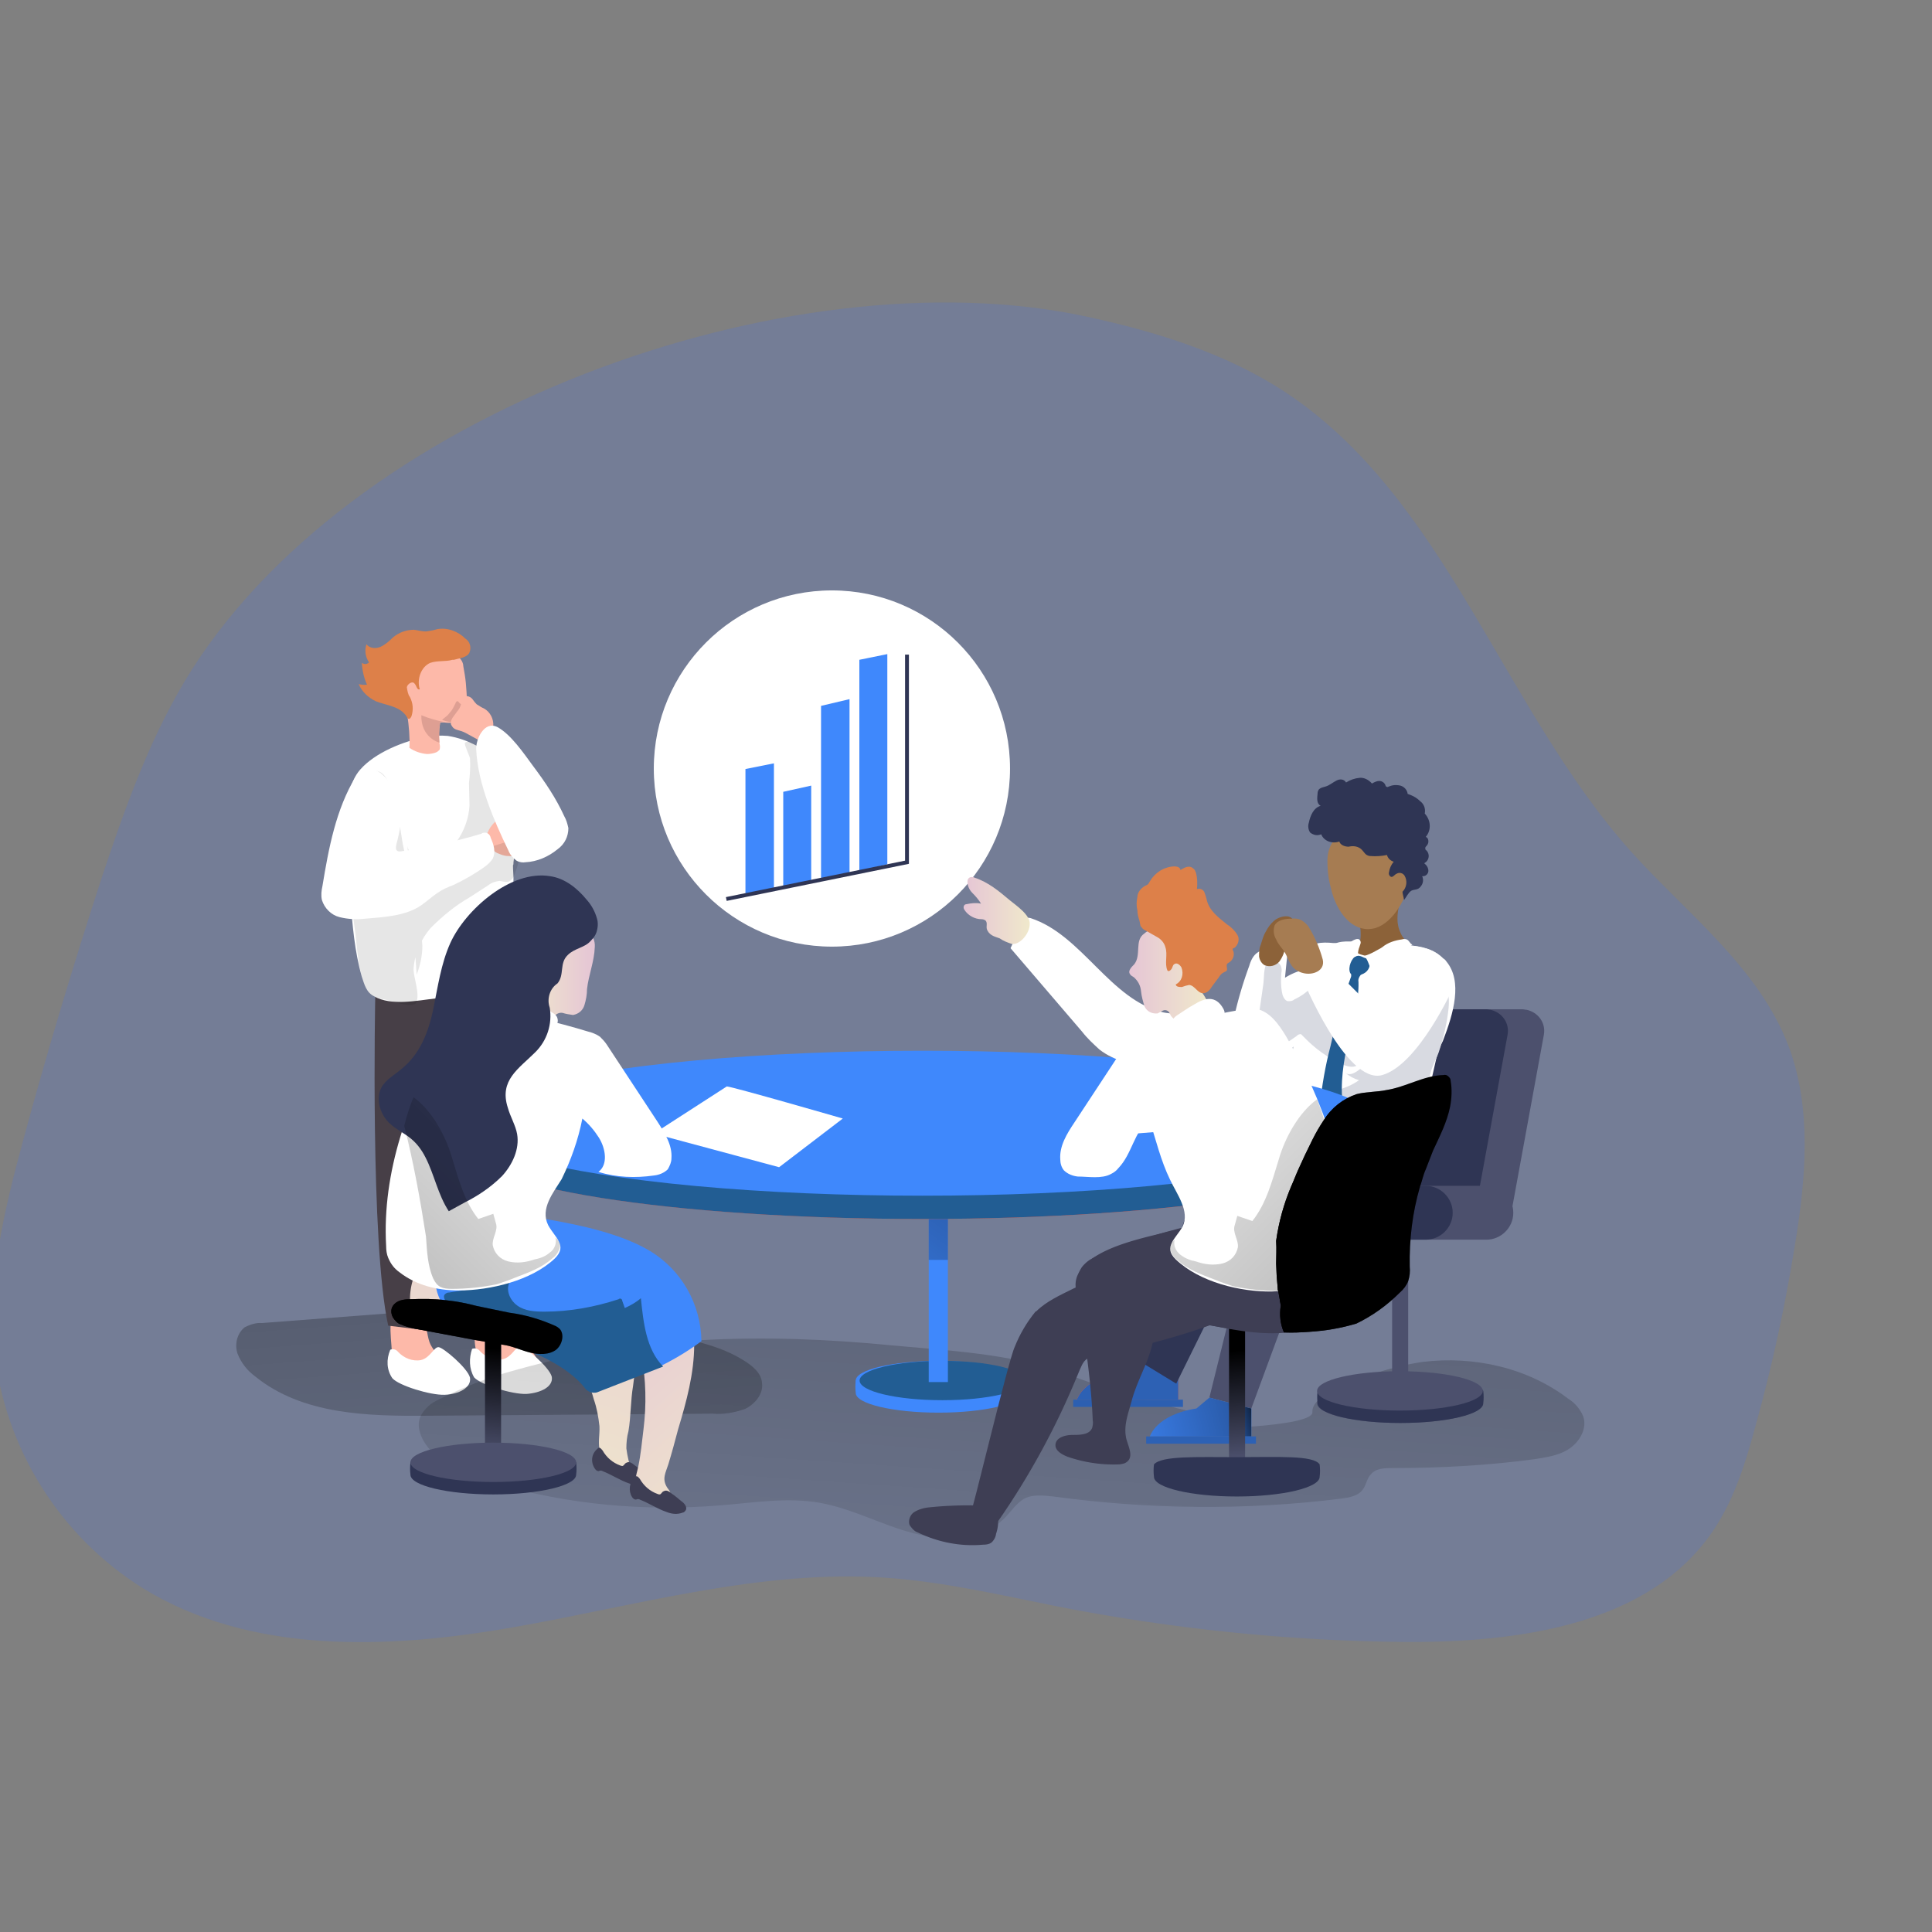 <?xml version="1.0" encoding="utf-8"?>
<svg viewBox="0 0 500 500" xmlns="http://www.w3.org/2000/svg">
  <rect x="0" y="0" width="500" height="500" fill="#808080" stroke="none"/>
  <defs>
    <path id="X" d="M211.3 231.9c.5 2.2.8 4.3 1.1 6.4.7 5 1.3 10 1.5 15.1.1.5 0 1-.1 1.4-.5 1.4-2.4 1.4-3.8 1.4s-3.3.5-3.3 2c0 1.1 1.3 1.8 2.3 2.2a27.16 27.16 0 009.8 1.5c.4 0 .8-.1 1.2-.2 2.3-1 .5-3.6.3-5.2-.4-2.3.5-4.6 1.1-6.8 1.3-5 4.6-9.4 4.4-14.7-.1-.6 0-1.4.4-1.9.6-.8 3.3.5 4.1.6 1.3.3 2.5.5 3.8.8 6.9 1.4 13.2 2.9 20.3 1.5.5-.1.8-.2 1.2-.4.5-.4.7-.9.8-1.4 1-3.1.7-6.4-.7-9.3-1.7-3.4-4.4-4.7-7.6-6.3-3.7-1.9-6.8-3.3-11-3.2-.4 0-.6 0-1 .1-2.1.2-4.2.5-6.2 1.1-5.2 1.4-17.1 3.3-19.1 9.2-.6 1.9.2 3.4.5 5.2-.2.3-.1.5 0 .9z"/>
    <path id="Y" d="M248 223.1l.1 2.4.2 2.4c0 .2 0 .4.1.5l.3 1.7v.1l.2 1c-.3 1.8-.1 3.6.6 5.2 1.6.1 3.3 0 4.8-.1 3.2-.2 6.2-.7 9.2-1.6 3.1-1.5 5.9-3.5 8.4-6 .7-.6 1.3-1.4 1.6-2.2a6.72 6.72 0 00.3-2.8c-.1-5.2.5-10.4 2-15.5.4-1.1.6-2.2 1.1-3.3l1.4-3.6c1.3-2.8 2.7-5.5 3.3-8.5.3-1.6.4-3.3.1-5 0-.3-.1-.5-.4-.8s-.6-.4-1-.3c-3.8.1-7.2 2.3-11 2.9-1.9.4-3.9.3-5.8.8-2.6.9-4.8 2.6-6.3 5-.8 1.2-1.5 2.4-2.2 3.8-1 2-1.9 3.9-2.7 5.7-.5 1.1-.9 2.2-1.4 3.3a41.93 41.93 0 00-2.9 10.5v.1c.1 1.5 0 3 0 4.3z"/>
    <path id="Z" d="M80.7 230c-1.2 0-2.6.2-3.3 1.3-.4.6-.4 1.4 0 2.2.4.6.9 1.2 1.6 1.4.9.4 1.8.6 2.7.8l11.7 2.2 5.9 1c1.5.3 3 1 4.6 1.4s3.7.5 5.1-.6c.8-.7 1.3-1.9 1.1-3-.1-.4-.2-.7-.5-1a3.04 3.04 0 00-.7-.5c-2.9-1.3-5.9-2.2-9-2.6l-6.3-1.3c-1.9-.5-3.9-.9-5.9-1.1-2.3-.3-4.6-.3-7-.2z"/>
    <path id="a" d="M89.3 222.7l-.1 2.4-.2 2.4c0 .2 0 .4-.1.5l-.3 1.7v.1l-.2 1c.3 1.8.1 3.6-.6 5.2-1.6.1-3.3 0-4.8-.1-3.2-.2-6.2-.7-9.2-1.6-3.1-1.5-5.9-3.6-8.4-6-.7-.6-1.3-1.4-1.6-2.2-.3-.9-.4-1.8-.3-2.8.1-5.2-.5-10.5-2-15.5-.3-1.1-.6-2.2-1.1-3.3-.5-1.2-.9-2.4-1.4-3.6-1.3-2.8-2.7-5.5-3.3-8.5-.4-1.6-.4-3.3-.1-5 0-.3.1-.5.3-.8.3-.3.6-.4 1-.3 3.8.1 7.2 2.3 11 2.9 1.9.4 3.9.3 5.8.8 2.6.9 4.9 2.6 6.3 5 .8 1.2 1.5 2.4 2.2 3.8 1 2 1.9 3.9 2.7 5.7.5 1.1.9 2.2 1.4 3.3a41.93 41.93 0 012.9 10.5v.1c0 1.5.1 2.9.1 4.3z"/>
  </defs>
  <path d="M 281.091 81.914 C 299.048 85.8 317.004 91.293 332.412 101.345 C 374.219 128.814 388.691 182.948 422.057 220.333 C 436.662 236.547 455.155 250.348 462.925 270.85 C 468.956 287.063 467.349 305.019 464.534 322.17 C 461.987 337.982 458.637 353.526 454.349 368.935 C 451.805 378.449 448.856 387.964 443.362 396.137 C 426.88 420.524 393.113 425.08 363.769 424.946 C 333.753 424.679 303.603 421.596 274.124 415.835 C 259.385 412.886 244.511 409.403 229.504 408.33 C 196.941 406.053 164.783 415.566 132.489 421.194 C 100.196 426.823 64.822 428.162 36.95 411.01 C 15.376 397.477 1.173 374.698 -1.508 349.372 C -3.25 331.015 1.173 312.924 5.996 295.103 C 12.161 272.324 18.994 249.678 26.365 227.033 C 32.126 209.748 38.291 192.328 47.67 176.517 C 89.476 106.436 204.446 65.432 281.091 81.914 Z" opacity=".18" class="l r" style="fill: rgb(63, 114, 252);"/>
  <linearGradient id="A" gradientUnits="userSpaceOnUse" x1="92.398" y1="168.337" x2="104.509" y2="331.763" gradientTransform="matrix(1.34, 0, 0, 1.34, -2.043, 28.047)">
    <stop offset="0.01"/>
    <stop offset="0.08" stop-opacity=".69"/>
    <stop offset="0.21" stop-opacity=".32"/>
    <stop offset="1" stop-opacity="0"/>
  </linearGradient>
  <path d="M 137.581 339.725 L 171.348 345.352 C 178.718 346.692 186.356 348.167 192.653 352.186 C 194.799 353.526 197.076 355.401 197.21 357.948 C 197.611 360.762 195.335 363.442 192.788 364.647 C 190.109 365.585 187.161 366.122 184.48 365.854 L 110.781 366.39 C 95.105 366.524 78.221 366.122 66.027 356.206 C 64.016 354.731 62.409 352.722 61.472 350.31 C 60.667 347.898 61.337 345.084 63.347 343.475 C 64.687 342.805 66.295 342.27 67.769 342.404 L 101.134 339.859" fill="url(#A)" style=""/>
  <path d="M 126.192 333.828 C 132.355 332.355 131.15 341.199 132.891 344.549 C 133.964 346.29 135.17 347.763 136.777 348.97 C 138.386 350.176 139.323 352.051 139.591 353.928 C 139.591 354.33 139.591 354.598 139.323 355 C 139.056 355.401 138.653 355.669 138.118 355.669 C 134.633 356.742 130.748 356.339 127.398 354.598 C 125.79 353.928 124.583 352.722 123.78 351.248 C 123.11 349.64 122.842 348.031 122.842 346.29 C 122.707 342.538 120.966 335.034 126.192 333.828 Z" class="q" style="fill: rgb(253, 185, 169);"/>
  <path d="M 122.707 356.464 C 124.315 358.339 132.489 360.886 136.241 360.752 C 139.994 360.484 143.209 358.875 142.808 356.33 C 142.27 353.918 135.839 348.424 134.633 348.424 C 133.427 348.424 132.489 351.238 130.078 351.774 C 127.933 352.176 125.656 351.238 124.182 349.63 C 123.645 348.96 122.842 348.826 122.172 349.093 C 121.368 351.507 121.368 354.186 122.707 356.464 Z" class="m" style="fill: rgb(255, 255, 255);"/>
  <path d="M 104.752 337.313 C 110.916 335.838 109.71 344.682 111.451 348.031 C 112.39 349.774 113.73 351.248 115.337 352.455 C 116.946 353.66 117.884 355.536 118.152 357.413 C 118.152 357.814 118.152 358.083 117.884 358.484 C 117.616 358.886 117.214 359.154 116.678 359.154 C 113.195 360.092 109.308 359.824 105.958 358.083 C 104.35 357.413 103.143 356.206 102.34 354.731 C 101.67 353.125 101.402 351.516 101.402 349.774 C 101.269 345.888 99.661 338.384 104.752 337.313 Z" class="q" style="fill: rgb(253, 185, 169);"/>
  <path d="M 101.536 356.68 C 103.143 358.556 111.318 361.102 115.069 360.968 C 118.822 360.834 122.038 359.092 121.636 356.546 C 121.1 354.134 114.668 348.64 113.462 348.64 C 112.257 348.64 111.318 351.455 108.907 351.99 C 106.762 352.392 104.484 351.455 103.01 349.846 C 102.474 349.176 101.67 349.042 101 349.31 C 99.929 351.857 100.062 354.536 101.536 356.68 Z" class="m" style="fill: rgb(255, 255, 255);"/>
  <g fill="#473f47" transform="matrix(1.34, 0, 0, 1.34, -2.043, 28.047)" style="">
    <path d="M91.7 171l-6.2 65.2-9-1.1c-3.5-16-2.5-63.6-2.5-63.6l17.7-.5z"/>
    <path d="M85.4 169.3l6.2 65.2 9-1.1c5.1-41.3.9-66.9.9-66.9l-16.1 2.8z"/>
  </g>
  <path d="M 132.891 223.147 C 133.025 221.538 133.561 219.932 133.561 218.324 C 133.964 215.107 133.964 211.624 133.293 208.407 C 132.623 204.923 131.685 201.44 130.078 198.357 C 128.738 195.543 126.192 194.472 123.377 192.998 C 121.1 191.792 118.554 190.854 115.874 190.452 C 113.998 190.317 112.122 190.317 110.246 190.719 C 104.484 191.792 97.114 194.74 93.228 199.161 C 90.279 202.512 90.012 207.336 90.012 211.624 C 89.881 217.745 90.014 223.871 90.415 229.981 C 90.415 230.784 90.549 231.858 90.683 232.661 C 91.218 239.36 91.755 246.195 93.631 252.76 C 94.3 254.771 94.837 256.914 96.846 257.852 C 101.269 260.398 107.969 258.924 112.792 258.389 C 119.089 257.584 125.656 256.512 131.283 253.431 C 132.489 252.895 133.293 251.956 133.964 250.884 C 134.5 249.545 133.83 247.936 133.427 246.596 C 131.551 240.432 132.891 233.732 132.891 227.435 C 132.891 226.362 132.758 225.156 132.758 223.951 C 132.891 223.817 132.891 223.415 132.891 223.147 Z" class="m" style="fill: rgb(255, 255, 255);"/>
  <path d="M 121.636 196.213 C 121.77 198.357 121.636 200.501 121.368 202.645 L 121.502 208.407 C 121.368 211.624 120.162 214.974 118.286 217.653 L 133.83 214.438 C 134.232 214.438 134.5 214.304 134.633 213.9 C 134.768 213.633 134.768 213.23 134.633 213.097 L 133.293 207.068 C 132.758 203.985 131.685 201.172 130.078 198.492 C 128.335 196.213 126.057 194.337 123.512 192.998 C 122.842 192.729 120.966 191.255 120.295 192.328 C 120.162 192.729 121.502 195.677 121.636 196.213 Z" opacity=".1" fill="#020202" class="r" style=""/>
  <path d="M 129.542 211.624 C 131.128 210.691 133.057 210.543 134.768 211.221 C 136.509 212.025 137.447 213.768 137.581 215.644 C 137.444 216.881 137.033 218.07 136.376 219.127 C 135.973 219.797 135.571 220.333 134.768 220.868 C 133.83 221.538 132.623 221.673 131.551 221.538 C 130.48 221.538 129.542 221.137 128.603 220.735 C 127.263 220.065 125.388 217.787 125.924 216.179 C 126.594 214.169 127.8 212.695 129.542 211.624 Z" class="q" style="fill: rgb(253, 185, 169);"/>
  <path d="M 107.834 252.224 C 108.772 249.813 109.308 247.266 109.308 244.72 C 109.175 242.308 108.772 239.897 108.237 237.619 L 104.217 218.324 C 103.547 214.839 101.938 197.687 96.444 199.698 C 93.362 201.038 91.085 203.583 90.146 206.666 C 89.208 209.748 88.806 213.097 89.074 216.313 C 89.208 224.755 90.95 233.599 92.023 241.907 C 92.424 245.123 92.961 256.914 97.114 257.986 C 97.919 258.254 98.722 258.656 99.526 258.656 C 101 258.924 105.288 260.532 107.03 259.996 C 107.431 259.862 107.7 259.728 107.7 259.46 C 108.772 257.315 107.03 253.163 107.03 250.751 C 107.298 246.864 108.907 243.113 111.451 240.165 C 114.534 237.082 117.75 234.402 121.502 232.259 L 126.46 229.043 C 127.263 228.373 128.335 228.105 129.274 227.971 C 129.944 228.105 130.613 228.239 131.283 228.239 C 132.355 228.105 133.025 226.9 133.293 225.961 C 134.232 223.55 134.768 220.868 134.633 218.188 C 134.633 217.787 134.5 217.518 134.232 217.251 C 133.83 216.983 133.561 216.983 133.159 217.251 L 117.482 222.075 C 115.204 223.013 112.658 223.415 110.246 223.147 C 107.834 222.745 105.422 220.868 105.422 218.457" opacity=".1" fill="#020202" class="r" style=""/>
  <path d="M 92.023 201.038 C 86.93 209.48 85.055 219.529 83.447 229.311 C 83.179 230.517 83.045 231.723 83.312 232.929 C 83.982 235.072 85.724 236.815 87.868 237.351 C 90.012 237.887 92.291 238.02 94.567 237.752 C 99.259 237.351 105.02 237.082 109.04 234.269 C 110.38 233.331 111.719 232.125 113.06 231.188 C 114.4 230.249 115.874 229.579 117.348 229.043 C 120.162 227.703 122.975 226.094 125.388 224.353 C 126.23 223.778 126.957 223.052 127.532 222.208 C 128.335 220.467 127.8 218.592 126.995 216.849 C 126.862 216.045 126.192 215.375 125.254 215.509 C 124.986 215.509 124.717 215.644 124.583 215.777 C 117.75 217.787 110.781 219.395 103.681 220.333 C 101.804 220.601 102.608 218.457 102.875 217.385 C 103.279 215.777 103.547 214.169 103.814 212.695 C 104.316 208.084 102.512 203.521 98.991 200.501 C 98.186 199.698 96.981 199.161 95.774 198.893 C 94.567 199.028 93.094 199.831 92.023 201.038 Z" class="m" style="fill: rgb(255, 255, 255);"/>
  <path d="M 120.833 181.741 C 120.833 180 120.698 178.391 120.563 176.784 C 120.429 175.311 120.162 173.835 119.894 172.362 C 119.894 171.559 119.357 170.621 118.822 170.218 C 116.678 168.879 113.998 168.208 111.318 168.208 C 108.102 167.673 105.02 170.084 104.484 173.166 C 104.484 173.568 104.35 173.835 104.35 174.103 C 103.949 177.722 105.02 181.34 105.422 185.091 C 105.824 187.906 106.092 190.854 105.958 193.534 C 107.298 194.472 108.907 195.007 110.514 195.142 C 111.184 195.142 112.122 195.007 112.792 194.74 C 113.195 194.605 113.462 194.337 113.73 194.07 C 113.864 193.802 113.864 193.4 113.864 193.132 C 113.864 192.864 113.73 192.462 113.73 192.328 C 113.596 190.586 113.596 188.978 113.864 187.369 C 113.864 187.236 113.864 187.102 113.998 186.967 L 114.936 186.967 C 115.739 187.102 116.678 187.102 117.482 186.967 C 118.419 186.834 119.357 186.298 120.162 185.628 C 120.698 184.422 120.966 183.081 120.833 181.741 Z" class="q" style="fill: rgb(253, 185, 169);"/>
  <path d="M 118.956 182.01 C 118.822 181.741 118.419 181.34 118.286 181.474 C 118.018 181.608 117.884 181.876 117.884 182.01 C 117.482 182.814 117.08 183.752 116.41 184.422 C 116.007 184.958 115.739 185.226 115.204 185.628 L 114.4 186.298 C 115.069 186.566 116.007 186.834 116.678 186.834 C 117.482 186.967 118.286 186.566 118.822 186.164 C 119.224 185.761 119.492 185.494 119.492 184.958 C 119.759 184.556 119.894 184.155 120.027 183.618 C 120.027 183.081 119.894 182.814 119.625 182.411" fill="#de9f93" style=""/>
  <path d="M 117.482 170.754 C 118.822 170.352 120.833 170.218 121.502 168.879 C 122.038 167.538 121.636 166.064 120.429 165.26 C 118.554 163.385 115.739 162.313 113.06 162.848 C 112.257 163.116 111.318 163.251 110.514 163.385 C 109.442 163.518 108.237 163.116 107.163 162.983 C 105.152 162.974 103.203 163.688 101.67 164.992 C 100.732 165.93 99.661 166.868 98.454 167.404 C 97.249 167.941 95.641 167.806 94.837 166.735 C 94.307 168.316 94.555 170.055 95.506 171.424 C 94.971 171.96 94.3 171.96 93.631 171.559 C 93.764 173.434 94.166 175.444 94.971 177.186 C 94.3 177.32 93.496 177.186 92.826 177.052 C 93.631 178.928 95.238 180.536 97.249 181.474 C 99.929 182.546 103.01 182.679 104.887 184.958 C 105.154 185.226 105.422 185.896 105.69 186.029 C 106.092 186.164 106.36 185.628 106.493 185.36 C 107.03 183.618 106.896 182.01 106.092 180.402 C 105.557 179.732 105.422 178.66 105.288 177.856 C 105.422 177.052 106.628 176.248 107.163 176.784 C 107.834 177.32 107.834 178.66 108.638 178.391 C 107.834 175.847 108.907 172.63 111.318 171.559 C 113.195 170.889 115.337 171.291 117.08 170.754 L 117.482 170.754 Z" fill="#dd8049" style=""/>
  <path d="M 114.801 186.834 C 112.926 186.431 110.916 185.896 109.04 185.091 C 108.907 190.987 113.73 192.194 113.73 192.194 C 113.596 190.452 113.596 188.844 113.864 187.236 C 113.864 187.102 113.864 186.967 113.998 186.834 L 114.801 186.834 Z" fill="#de9f93" style=""/>
  <circle cx="215.299" cy="198.893" r="46.095" class="m" style="fill: rgb(255, 255, 255);"/>
  <linearGradient id="B" gradientUnits="userSpaceOnUse" x1="203.785" y1="128" x2="190.217" y2="325.258" gradientTransform="matrix(1.34, 0, 0, 1.34, -2.043, 26.047)">
    <stop offset="0.01"/>
    <stop offset="0.08" stop-opacity=".69"/>
    <stop offset="0.21" stop-opacity=".32"/>
    <stop offset="1" stop-opacity="0"/>
  </linearGradient>
  <path d="M 353.719 356.083 C 346.483 358.494 339.38 361.844 339.649 365.462 C 339.917 369.348 310.035 370.018 307.088 369.615 C 307.758 368.41 307.222 366.4 307.758 365.194 C 296.903 362.647 286.05 359.433 275.598 355.413 C 261.796 350.319 245.314 349.516 230.709 348.176 C 198.148 344.96 164.917 345.63 133.293 354.607 C 126.326 356.484 119.759 359.029 113.462 362.245 C 111.586 363.05 110.112 364.39 109.04 366.132 C 107.163 369.482 109.576 373.77 112.39 376.315 C 116.813 380.335 122.707 382.346 128.335 383.953 C 147.229 389.446 166.927 391.19 186.491 389.582 C 194.932 388.911 203.643 387.437 212.084 388.911 C 220.526 390.385 228.163 394.673 236.471 396.816 C 244.779 398.961 254.695 398.693 260.457 392.395 C 261.931 390.787 263.136 389.045 264.878 387.973 C 267.156 386.634 270.104 387.035 272.651 387.303 C 297.44 390.653 322.363 390.922 347.153 387.839 C 349.162 387.572 351.441 387.169 352.646 385.562 C 353.584 384.355 353.719 382.614 354.791 381.541 C 356.131 379.934 358.408 379.934 360.552 379.934 C 372.746 379.934 384.939 379.264 396.999 377.656 C 400.215 377.12 403.565 376.718 406.245 374.841 C 408.925 372.966 410.801 369.615 409.729 366.533 C 408.925 364.657 407.585 363.05 405.843 361.977 C 395.258 353.938 381.456 350.857 368.19 352.464 C 363.501 353.134 358.542 354.474 353.719 356.083 Z" fill="url(#B)" style=""/>
  <g class="l" transform="matrix(1.34, 0, 0, 1.34, -2.043, 28.047)" style="fill: rgb(252, 91, 63);">
    <path d="M166.8 248.1c0 2.1 7.2 3.8 16 3.8s16-1.7 16-3.8c.1-.8.1-1.5 0-2.4-1.2-1.8-8-1.4-16-1.4-7.8 0-14.5-.3-16 1.4-.1.8-.1 1.6 0 2.4z" style="fill: rgb(63, 136, 252);"/>
    <ellipse cx="182.8" cy="245.7" rx="16" ry="3.8" style="fill: rgb(63, 136, 252);"/>
  </g>
  <ellipse cx="243.903" cy="357.278" rx="21.44" ry="5.091" style="fill: rgb(34, 93, 147);"/>
  <ellipse cx="362.293" cy="363.174" rx="21.44" ry="5.091" class="n" style="fill: rgb(76, 80, 109);"/>
  <path d="M 240.356 309.442 L 245.314 309.442 L 245.314 357.68 L 240.356 357.68 Z" class="l" style="fill: rgb(63, 136, 252);"/>
  <linearGradient id="D" gradientUnits="userSpaceOnUse" x1="194.162" y1="200.699" x2="162.565" y2="243.764" gradientTransform="matrix(1.34, 0, 0, 1.34, -2.043, 28.047)">
    <stop offset="0.01"/>
    <stop offset="0.08" stop-opacity=".69"/>
    <stop offset="0.21" stop-opacity=".32"/>
    <stop offset="1" stop-opacity="0"/>
  </linearGradient>
  <path d="M 240.356 309.442 L 245.314 309.442 L 245.314 326.056 L 240.356 326.056 Z" fill="url(#D)" style=""/>
  <path d="M 304.943 354.866 L 304.943 362.236 L 278.68 362.236 C 278.68 362.236 280.288 356.607 290.74 354.866 L 294.091 352.051 L 304.943 354.866 Z" class="l" style="fill: rgb(252, 91, 63);"/>
  <path d="M 304.943 354.866 L 304.943 362.236 L 278.68 362.236 C 278.68 362.236 280.288 356.607 290.74 354.866 L 294.091 352.051 L 304.943 354.866 Z" style="fill: rgb(45, 97, 180);"/>
  <path d="M 277.742 362.236 L 306.149 362.236 L 306.149 364.112 L 277.742 364.112 Z" class="l" style="fill: rgb(44, 95, 177);"/>
  <path d="M 360.284 320.697 L 364.438 320.697 L 364.438 358.752 L 360.284 358.752 Z" class="n" style="fill: rgb(76, 80, 109);"/>
  <path d="M 340.988 363.174 C 340.988 365.988 350.637 368.265 362.428 368.265 C 374.354 368.265 383.868 365.988 383.868 363.174 C 384.001 362.102 384.001 361.163 383.868 359.957 C 382.26 357.546 373.148 358.083 362.428 358.083 C 352.111 358.083 342.999 357.68 340.988 359.957 C 340.855 361.029 340.855 362.102 340.988 363.174 Z" class="p" style="fill: rgb(47, 53, 84);"/>
  <g class="n" transform="matrix(1.34, 0, 0, 1.34, -2.043, 28.047)" style="fill: rgb(76, 80, 109);">
    <ellipse cx="271.9" cy="247.7" rx="16" ry="3.8"/>
    <path d="M267 213.3h26.4l6.3-34.4c.4-2.3-1.1-4.3-3.3-4.8-.3 0-.5-.1-.8-.1h-18.1c-2 0-3.7 1.4-4.1 3.3l-6.4 36z"/>
  </g>
  <path d="M 346.349 313.863 L 381.724 313.863 L 390.166 267.768 C 390.702 264.686 388.691 262.007 385.744 261.336 C 385.342 261.336 385.073 261.201 384.805 261.201 L 360.552 261.201 C 357.872 261.201 355.594 263.078 355.059 265.624 L 346.349 313.863 Z" class="p" style="fill: rgb(47, 53, 84);"/>
  <path d="M 359.079 306.895 L 384.671 306.895 C 388.558 306.895 391.639 310.112 391.639 313.863 C 391.639 317.75 388.423 320.83 384.671 320.83 L 359.079 320.83 C 355.193 320.83 352.111 317.614 352.111 313.863 C 351.976 309.977 355.193 306.895 359.079 306.895 Z" class="n" style="fill: rgb(76, 80, 109);"/>
  <path d="M 343.4 306.895 L 368.995 306.895 C 372.88 306.895 375.962 310.112 375.962 313.863 C 375.962 317.75 372.746 320.83 368.995 320.83 L 343.4 320.83 C 339.515 320.83 336.432 317.614 336.432 313.863 C 336.432 309.977 339.515 306.895 343.4 306.895 Z" class="p" style="fill: rgb(47, 53, 84);"/>
  <g class="m" transform="matrix(1.34, 0, 0, 1.34, -2.043, 28.047)" style="fill: rgb(255, 255, 255);">
    <path d="M280.9 164.8c-.2-.3-.4-.5-.6-.6-3.1-3-8.1-2.6-11.3-2.5-2.8.1-5.6 0-8.4-.3l-1.2-.2h-.4c-2.1-.2-4.6-.2-5.3 2-.8 2.6-.9 5.7-1.3 8.3-1.1 8-1.7 15.8-2.1 23.8-.4 7.1 9.1 7.6 14.1 7.6 1.7 0 3.4-.1 5.2-.3 1.5-.3 3-.9 4.5-1.2.8-.1 1.5-.4 2.2-.9.9-.8.9-2.2.9-3.4 0-3.1.2-6.1.7-9.1l1-4.4c.3-1.2.7-2.4 1.3-3.5 2.1-5.4 3.8-11.5.7-15.3z"/>
    <path d="M242.8 165.6c.2-.7.5-1.4.9-1.9 1-1.3 2.7-1.4 4.3-1.6.7-.1 1.6 0 2 .6.2.4.2.7.1 1.2l-.4 4c1-.6 2.2-1.2 3.3-1.4.3-.1 3.4-.5 3.4 0a56.33 56.33 0 01.3 5.8c.1 1.4-.3 2.8-1.3 3.9-1.6 2.4-3.5 4.5-5.5 6.5-2.2 2.2-5.1 3.3-8.1 3.4-1 .2-1.9-.2-2.6-.9-.3-.5-.5-1.1-.4-1.7 0-1.7.2-3.4.5-5.1.8-4.5 2-8.7 3.5-12.8z"/>
  </g>
  <path d="M 326.919 254.904 C 327.186 253.431 326.919 249.946 328.124 249.008 L 328.392 248.875 C 329.465 248.338 330.804 248.741 331.474 249.946 C 331.742 250.616 331.742 251.286 331.609 251.822 C 331.474 253.431 331.474 255.039 331.742 256.645 C 331.877 257.584 332.279 258.656 333.082 259.059 C 333.753 259.192 334.557 259.059 334.959 258.656 C 336.603 257.898 338.101 256.855 339.38 255.574 C 339.649 255.306 340.05 255.039 340.453 255.172 C 340.692 255.278 340.883 255.469 340.988 255.709 L 350.905 271.118 C 351.709 272.458 352.513 274.334 351.575 275.406 C 350.637 276.478 348.894 276.076 347.555 275.54 C 343.668 273.797 340.318 271.386 337.37 268.304 L 336.7 267.634 C 336.165 267.634 335.897 267.768 335.495 268.17 C 333.619 269.509 331.742 270.716 329.733 271.654 C 328.259 272.324 326.115 272.859 325.177 271.386 C 324.775 270.716 324.642 269.644 324.91 268.84 L 326.919 254.904 Z M 363.635 258.924 C 364.305 257.048 365.51 255.44 366.984 254.234 C 368.592 252.895 370.736 252.76 372.613 253.564 C 374.889 255.039 375.157 258.254 374.889 260.933 C 374.488 264.82 373.55 268.706 372.345 272.324 C 371.674 274.199 370.602 275.942 370.2 277.817 C 369.664 279.292 369.664 281.034 369.262 282.373 C 368.057 286.26 367.386 290.279 367.386 294.433 C 367.386 294.969 367.251 295.505 367.118 296.04 C 366.85 296.578 366.448 296.711 365.778 296.711 C 365.376 296.578 365.108 296.31 365.108 296.04 C 362.562 292.826 358.14 291.619 353.986 291.217 C 349.162 290.548 344.338 290.548 339.38 290.279 C 337.506 290.146 334.959 289.61 334.557 287.6 C 334.423 286.393 335.092 285.322 336.03 284.652 C 336.968 283.982 338.041 283.714 339.247 283.58 C 343.668 282.775 348.091 282.105 351.709 279.56 C 350.367 279.158 349.162 278.487 348.225 277.684 C 350.503 279.292 354.254 274.199 355.996 272.994 C 357.47 271.788 358.676 270.315 359.614 268.706 C 361.222 265.489 362.16 262.007 363.635 258.924 Z" fill="#d8dae1" style=""/>
  <path d="M 351.038 247.401 C 351.575 247.266 352.111 247.401 352.646 247.668 C 353.182 247.936 353.584 248.071 354.254 248.071 L 354.254 248.204 C 354.925 249.678 354.254 251.286 352.914 251.956 C 352.646 252.09 352.244 252.224 352.111 252.357 C 351.709 252.895 351.441 253.431 351.575 254.101 C 351.709 259.059 350.234 264.016 349.028 268.84 C 347.688 274.603 346.751 280.497 347.555 286.26 L 347.555 287.197 C 347.421 287.465 347.287 287.6 347.153 287.868 L 344.606 290.816 C 343.937 289.61 342.061 289.208 341.658 287.868 C 341.524 287.465 341.524 287.063 341.524 286.661 C 342.061 281.167 342.999 275.808 344.338 270.716 C 345.678 264.686 347.421 258.79 349.564 253.028 C 349.698 252.76 349.698 252.492 349.698 252.357 C 349.698 252.09 349.564 251.956 349.431 251.822 C 348.761 250.348 349.832 247.802 351.038 247.401 Z" class="l" style="fill: rgb(34, 93, 147);"/>
  <path d="M 364.17 244.587 L 353.316 243.916 C 350.905 243.783 347.688 243.246 345.544 244.185 C 346.082 244.185 346.617 244.319 347.153 244.453 C 350.905 244.855 354.655 244.989 358.408 244.855 C 362.696 244.72 369.396 244.185 373.55 248.204 C 371.272 245.525 367.655 244.855 364.17 244.587 Z" class="m" style="fill: rgb(255, 255, 255);"/>
  <path d="M 360.954 233.599 C 361.357 233.867 361.758 234 362.16 233.732 C 361.624 236.547 361.222 238.958 362.562 241.639 C 363.098 242.845 363.902 243.648 365.108 244.185 C 362.696 244.72 360.419 245.525 358.14 246.463 C 356.666 247.133 355.059 247.401 353.584 247.401 C 353.45 247.401 350.637 246.73 351.038 246.195 C 353.182 242.978 351.575 237.619 351.575 237.619 C 355.326 238.69 359.481 236.815 360.82 233.063 C 360.82 233.331 360.82 233.464 360.954 233.599 Z" fill="#8c6239" style=""/>
  <path d="M 358.676 213.097 C 358.676 213.097 343.803 212.025 343.535 222.476 C 343.535 224.621 343.668 226.764 344.205 228.909 L 344.74 231.052 C 346.617 237.351 350.905 241.639 355.996 240.165 C 364.975 237.351 370.602 215.777 358.676 213.097 Z" fill="#a67c52" style=""/>
  <path d="M 362.963 230.784 C 364.037 229.713 364.305 227.971 363.501 226.631 C 363.367 226.362 363.098 226.229 362.963 226.094 C 362.428 225.826 361.892 225.826 361.222 226.229 C 360.82 226.496 360.284 227.301 359.749 226.764 C 359.481 226.496 359.347 226.094 359.481 225.693 C 359.614 224.755 360.017 223.817 360.687 223.013 C 359.882 222.745 359.213 222.208 358.943 221.271 C 357.604 221.538 356.131 221.673 354.655 221.538 C 354.254 221.538 353.986 221.405 353.719 221.271 C 353.049 220.868 352.781 220.065 351.976 219.529 C 351.173 218.994 350.1 218.859 349.028 219.127 C 348.091 219.127 346.885 218.725 346.617 217.787 C 344.74 218.457 342.597 217.653 341.927 215.911 C 340.988 216.313 340.05 216.179 339.112 215.509 C 338.577 214.839 338.443 213.768 338.711 212.963 C 339.112 211.087 339.917 209.077 341.794 208.541 C 340.72 208.006 340.855 206.666 340.988 205.326 C 340.988 204.923 341.123 204.654 341.256 204.387 C 341.794 203.718 342.865 203.718 343.668 203.315 C 344.473 202.913 345.143 202.378 345.946 201.975 C 346.751 201.574 347.823 201.574 348.358 202.512 C 349.406 201.834 350.601 201.421 351.843 201.305 C 353.049 201.172 354.254 201.842 355.059 202.78 C 355.729 202.378 356.399 202.11 356.934 202.11 C 357.638 202.11 358.271 202.532 358.542 203.181 C 358.542 203.315 358.676 203.583 358.81 203.583 C 358.943 203.718 359.079 203.718 359.347 203.583 C 360.284 203.181 361.222 203.048 362.428 203.315 C 363.367 203.583 364.17 204.387 364.305 205.46 C 365.51 205.862 366.581 206.398 367.519 207.336 C 368.458 208.006 368.995 209.211 368.726 210.551 C 370.334 212.294 370.468 214.839 368.995 216.58 C 369.53 216.849 369.664 217.251 369.664 217.787 C 369.664 218.324 369.396 218.725 368.995 219.127 C 368.86 219.262 368.86 219.395 368.86 219.663 C 368.86 219.932 369.128 220.065 369.262 220.199 C 369.933 221.003 369.933 222.208 369.128 223.013 C 368.995 223.147 368.726 223.282 368.592 223.415 C 369.262 223.951 369.664 224.621 369.664 225.425 C 369.612 226.142 369.042 226.714 368.325 226.764 L 368.057 226.764 C 368.469 227.658 368.311 228.713 367.655 229.444 C 366.984 230.382 366.046 230.114 365.242 230.517 C 364.438 231.052 363.902 232.259 363.367 232.929 C 363.231 231.991 362.963 231.321 362.963 230.784 Z M 331.474 292.156 L 311.107 302.607 L 294.091 351.784 L 304.408 358.083 L 324.507 317.347 L 348.225 309.977 C 353.182 308.235 359.614 292.558 359.614 292.558 L 331.474 292.156 Z" class="p" style="fill: rgb(47, 53, 84);"/>
  <path d="M 347.555 293.898 L 327.186 304.348 L 312.984 361.7 L 323.836 364.513 L 340.587 319.089 L 364.305 311.719 C 369.262 310.112 368.19 295.772 368.19 295.772 C 359.481 289.61 347.555 293.898 347.555 293.898 Z" class="n" style="fill: rgb(76, 80, 109);"/>
  <path d="M 368.19 246.864 C 364.975 246.195 357.202 262.81 357.202 262.81 L 344.473 250.081 L 336.968 253.028 C 336.968 253.028 348.358 280.9 357.738 278.22 C 367.118 275.54 376.095 255.574 376.095 255.574 C 377.168 252.09 371.406 247.534 368.19 246.864 Z" class="m" style="fill: rgb(255, 255, 255);"/>
  <path d="M 329.733 238.288 C 328.93 238.958 328.124 240.031 327.589 241.102 C 326.919 242.175 326.651 243.38 326.249 244.587 C 325.847 245.525 325.847 246.463 325.847 247.534 C 325.981 248.473 326.517 249.411 327.321 249.813 C 328.662 250.348 330.135 249.946 331.073 248.875 C 331.877 247.802 332.412 246.463 332.68 245.123 C 332.95 243.783 333.351 242.443 333.887 241.102 C 334.361 240.52 334.682 239.83 334.825 239.092 C 334.825 236.146 331.073 237.082 329.733 238.288 Z" fill="#8c6239" style=""/>
  <path d="M 342.329 248.338 C 342.999 251.286 339.649 252.492 337.236 251.822 C 336.567 251.688 335.762 251.286 335.227 250.884 C 333.753 249.813 333.351 247.802 332.412 246.328 C 331.742 245.257 330.804 244.453 330.269 243.113 C 329.599 242.04 329.465 240.701 329.868 239.495 C 330.671 238.02 332.68 237.752 334.289 237.752 C 335.092 237.619 336.03 237.752 336.835 238.155 C 337.639 238.69 338.443 239.36 338.845 240.165 C 340.318 242.576 341.524 245.39 342.329 248.338 Z" fill="#a67c52" style=""/>
  <path d="M 121.234 296.711 C 121.234 307.163 173.895 315.471 238.75 315.471 C 303.603 315.471 356.264 307.163 356.264 296.711 C 356.264 296.176 356.399 291.083 356.264 290.681 C 352.111 280.9 300.923 277.952 238.75 277.952 C 177.915 277.952 127.263 281.167 121.234 290.681 C 120.833 291.217 121.234 295.907 121.234 296.711 Z" class="l" style="fill: rgb(252, 91, 63);"/>
  <path d="M 356.131 296.711 C 356.131 307.163 303.47 315.471 238.615 315.471 C 173.76 315.471 121.1 307.163 121.1 296.711 C 121.1 295.505 120.966 294.299 121.1 293.093 C 121.234 292.423 121.502 291.619 121.904 291.083 C 122.707 288.538 125.121 287.063 127.665 287.331 C 130.345 287.331 133.159 287.331 135.839 287.465 C 139.591 287.6 143.344 288.002 146.962 288.403 C 149.775 288.805 152.59 289.341 155.27 289.475 C 161.031 289.878 166.792 288.538 172.554 288.27 C 173.09 288.27 173.359 288.27 173.895 288.403 C 174.43 288.538 174.698 288.805 175.235 289.073 C 177.245 290.146 179.656 290.548 182.069 290.146 C 202.973 291.619 223.741 290.146 244.644 287.734 C 261.931 285.723 279.35 283.312 296.903 282.775 C 315.261 282.24 333.486 283.982 351.306 288.002 C 353.719 288.538 356.666 289.743 356.8 292.156 C 356.8 293.629 355.059 295.371 356.131 296.711 Z" style="fill: rgb(34, 93, 147);"/>
  <g class="l" transform="matrix(1.34, 0, 0, 1.34, -2.043, 28.047)" style="fill: rgb(252, 91, 63);">
    <ellipse cx="179.7" cy="196" rx="87.7" ry="14" style="fill: rgb(63, 136, 252);"/>
    <path d="M243.2 251.1v5.4h-19.6s1.2-4.2 9-5.4l2.5-2.1 8.1 2.1z" style="fill: rgb(63, 136, 252);"/>
  </g>
  <linearGradient id="G" gradientUnits="userSpaceOnUse" x1="245.291" y1="251.177" x2="215.558" y2="258.825" gradientTransform="matrix(1.34, 0, 0, 1.34, -2.043, 28.047)">
    <stop offset="0.01"/>
    <stop offset="0.08" stop-opacity=".69"/>
    <stop offset="0.21" stop-opacity=".32"/>
    <stop offset="1" stop-opacity="0"/>
  </linearGradient>
  <path d="M 323.836 364.513 L 323.836 371.75 L 297.573 371.75 C 297.573 371.75 299.182 366.122 309.634 364.513 L 312.984 361.7 L 323.836 364.513 Z" fill="url(#G)" style=""/>
  <path d="M 296.635 371.75 L 325.043 371.75 L 325.043 373.625 L 296.635 373.625 Z" class="l" style="fill: rgb(45, 97, 180);"/>
  <path d="M 362.83 243.113 C 363.231 242.978 363.635 242.978 364.037 243.113 C 364.707 243.38 364.84 244.185 365.51 244.453 C 364.037 245.793 362.16 246.328 360.419 247.534 C 358.676 248.741 357.202 250.214 355.863 251.822 C 354.254 251.018 354.388 248.607 353.049 247.401 C 353.986 247.133 354.925 246.73 355.863 246.195 C 356.532 245.793 357.202 245.525 357.738 245.123 C 359.213 243.916 360.954 243.38 362.83 243.113 Z M 349.296 243.916 L 347.956 245.39 L 346.349 247.266 C 346.215 247.401 346.082 247.668 346.082 247.936 C 346.209 248.188 346.469 248.344 346.751 248.338 C 347.018 248.204 347.287 248.204 347.421 248.071 C 348.091 247.936 348.626 247.936 349.162 247.936 C 349.832 247.802 350.637 247.668 351.173 247.401 C 351.306 247.401 351.306 247.266 351.441 247.266 L 351.441 246.998 C 351.441 246.328 351.575 245.658 351.843 244.989 C 351.976 244.453 352.379 243.916 351.976 243.38 C 351.441 242.443 349.966 243.514 349.296 243.916 Z M 315.127 281.167 L 284.576 282.507 L 293.955 293.361 L 327.589 290.681 Z M 188.098 281.167 C 189.84 281.302 218.113 289.475 218.113 289.475 L 201.632 302.072 L 169.205 293.361 L 188.098 281.167 Z" class="m" style="fill: rgb(255, 255, 255);"/>
  <path d="M 318.075 339.725 L 322.23 339.725 L 322.23 377.779 L 318.075 377.779 Z" class="n" style="fill: rgb(76, 80, 109);"/>
  <linearGradient id="H" gradientUnits="userSpaceOnUse" x1="241.751" y1="260.663" x2="239.714" y2="239.765" gradientTransform="matrix(1.34, 0, 0, 1.34, -2.043, 28.047)">
    <stop offset="0" stop-opacity="0"/>
    <stop offset="0.99"/>
  </linearGradient>
  <path d="M 318.075 339.725 L 322.23 339.725 L 322.23 377.779 L 318.075 377.779 Z" fill="url(#H)" style=""/>
  <path d="M 298.646 382.201 C 298.646 385.015 308.293 387.294 320.086 387.294 C 331.877 387.294 341.524 385.015 341.524 382.201 C 341.658 381.129 341.658 380.191 341.524 378.986 C 339.917 376.573 330.804 377.109 320.086 377.109 C 309.767 377.109 300.655 376.708 298.646 378.986 C 298.512 380.058 298.512 381.129 298.646 382.201 Z" class="p" style="fill: rgb(47, 53, 84);"/>
  <path d="M 301.058 262.007 C 287.256 258.79 280.154 242.04 266.754 237.619 C 266.218 237.485 265.816 237.485 265.414 237.619 C 265.013 237.887 264.745 238.288 264.745 238.557 L 261.528 245.39 L 280.02 266.965 C 281.36 268.706 282.968 270.179 284.576 271.654 C 288.596 274.736 293.687 275.674 298.646 276.612 C 301.593 277.147 304.541 277.684 307.49 276.879 C 311.241 275.808 315.528 270.716 314.323 266.428 C 312.984 261.872 304.81 262.81 301.058 262.007 Z" class="m" style="fill: rgb(255, 255, 255);"/>
  <g class="o" transform="matrix(1.34, 0, 0, 1.34, -3.827, 28.047)" style="fill: rgb(62, 62, 84);">
    <path d="M211 226.7c-.1 1.6.3 3.3.9 4.9h.1c1.8-.1 3.5 0 5.3.1l8.8 1.3 4 .8 3.8.8 7.1 1.2c2.9-1.3 5.5-3.1 7.7-5.5.3-.3.5-.5.6-.8l.8-1.1c.7-1.1 1.2-2.3 1.4-3.5.1-.5 0-1.1-.1-1.5-.5-1.7-1.5-3.3-3.1-4.3l-.5-.4c-3.3-2.3-7.1-3.3-11-3.3-.4 0-.6 0-1 .1-2.1.2-4.2.5-6.2 1.1-3.3.8-6.4 2-9.6 3-2.4.6-4.6 1.6-6.7 2.8a6.73 6.73 0 00-1.5 1.4c-.6.9-.9 1.9-.8 2.9z"/>
    <path d="M211.3 231.9c.5 2.2.8 4.3 1.1 6.4.7 5 1.3 10 1.5 15.1.1.5 0 1-.1 1.4-.5 1.4-2.4 1.4-3.8 1.4s-3.3.5-3.3 2c0 1.1 1.3 1.8 2.3 2.2a27.16 27.16 0 009.8 1.5c.4 0 .8-.1 1.2-.2 2.3-1 .5-3.6.3-5.2-.4-2.3.5-4.6 1.1-6.8 1.3-5 4.6-9.4 4.4-14.7-.1-.6 0-1.4.4-1.9.6-.8 3.3.5 4.1.6 1.3.3 2.5.5 3.8.8 6.9 1.4 13.2 2.9 20.3 1.5.5-.1.8-.2 1.2-.4.5-.4.7-.9.8-1.4 1-3.1.7-6.4-.7-9.3-1.7-3.4-4.4-4.7-7.6-6.3-3.7-1.9-6.8-3.3-11-3.2-.4 0-.6 0-1 .1-2.1.2-4.2.5-6.2 1.1-5.2 1.4-17.1 3.3-19.1 9.2-.6 1.9.2 3.4.5 5.2-.2.3-.1.5 0 .9z" transform="matrix(1, 0, 0, 1, 0, 0)"/>
  </g>
  <g class="o" transform="matrix(1.34, 0, 0, 1.34, -2.043, 28.047)" style="fill: rgb(62, 62, 84);">
    <path d="M201.5 232.4c-1.7 2.1-3 4.3-4 6.8-1.3 2.8-8.3 32.5-8.6 32.4l5.3 1.4c6.2-8.9 11.4-18.5 15.5-28.5 1.2-2.9 1.3-3.2 4.3-3.8 2.8-.5 5.5-1.1 8.2-1.8 5.3-1.3 10.6-2.9 15.7-4.9 3.1-1.2 6.1-2.7 8.9-4.5.4-.3.7-.6 1.1-1.1.2-.2.3-.4.4-.5.5-.8.7-1.7.6-2.6 0-.3-.1-.5-.1-.7-.2-.5-.5-1-.8-1.4-.5-.7-1.2-1.3-1.9-1.7-1.9-1.4-4.2-2.2-6.5-2.4-1.6-.1-3.2.2-4.7.2-1.4-.1-2.4-.8-3.6-1-.9-.1-1.9 0-2.8.3-2.1.7-4.1 1.6-6.1 2.7l-11.3 5.6h-.1l-2.3 1.1c-2.4 1.2-5.1 2.4-7 4.3l-.2.1z"/>
    <path d="M180.9 270.2c-1 .1-2 .4-2.8.9s-1.2 1.6-.9 2.5c.4.6.9 1.2 1.5 1.4 3.9 1.9 8.3 2.8 12.7 2.4.6 0 1.3-.1 1.7-.5a2.72 2.72 0 00.8-1.6c.4-1.2.5-2.4.3-3.5-.7-2.4-3.3-1.9-5.2-2-2.6 0-5.3.1-8.1.4z"/>
  </g>
  <linearGradient id="K" gradientUnits="userSpaceOnUse" x1="219.638" y1="167.262" x2="235.011" y2="167.262" gradientTransform="matrix(1.34, 0, 0, 1.34, -2.043, 28.047)">
    <stop offset="0" stop-color="#e5c5d5"/>
    <stop offset="0.42" stop-color="#ead4d1"/>
    <stop offset="1" stop-color="#f0e9cb"/>
  </linearGradient>
  <path d="M 293.553 249.545 C 292.884 250.214 291.946 251.152 292.347 251.956 C 292.615 252.492 293.017 252.626 293.42 252.895 C 294.492 253.833 295.162 255.039 295.296 256.512 C 295.43 257.852 295.832 259.326 296.234 260.532 C 296.903 261.872 298.243 262.409 299.584 262.274 C 300.253 262.007 301.058 261.201 301.861 261.471 C 302.665 261.739 302.665 262.274 303.068 262.944 C 304.006 264.15 305.613 264.82 307.222 264.418 C 308.696 264.016 310.169 263.347 311.376 262.542 C 311.911 262.274 312.314 261.872 312.716 261.336 C 312.984 260.8 312.984 260.264 312.716 259.728 C 312.046 258.121 311.107 256.78 310.035 255.574 C 308.16 253.163 306.819 250.348 306.417 247.266 C 306.016 245.257 305.881 242.845 304.541 241.37 C 302.531 239.36 298.11 239.762 296.1 241.639 C 293.553 243.38 295.43 247.133 293.553 249.545 Z" fill="url(#K)" style=""/>
  <path d="M 295.162 239.628 C 295.564 240.165 295.832 240.567 296.502 240.835 L 299.584 242.576 C 300.522 243.113 301.325 244.05 301.593 245.123 C 302.263 246.998 301.325 249.411 302.129 251.152 C 302.397 251.554 302.934 251.152 303.202 250.751 C 303.47 250.348 303.47 249.813 303.872 249.545 C 304.541 249.008 305.346 249.678 305.748 250.348 C 306.417 252.09 305.881 253.966 304.273 254.771 C 304.408 255.44 305.211 255.44 305.881 255.44 C 306.551 255.172 307.088 255.039 307.758 254.904 C 309.231 255.039 309.901 257.048 311.376 257.048 C 312.314 257.048 313.117 256.244 313.654 255.306 L 315.261 253.163 C 315.528 252.76 315.798 252.357 316.066 252.09 C 316.467 251.688 317.004 251.554 317.405 251.286 C 317.807 250.884 317.272 250.081 317.539 249.545 C 317.674 249.277 317.942 249.143 318.209 249.008 C 319.147 248.338 319.548 247.133 319.147 246.06 C 319.013 245.926 319.013 245.793 319.013 245.658 C 319.013 245.39 319.281 245.39 319.548 245.257 C 320.487 244.453 320.889 242.978 320.219 241.907 C 319.548 240.835 318.611 239.897 317.539 239.226 C 315.395 237.485 312.984 235.743 312.314 232.929 C 312.152 232.196 311.927 231.479 311.644 230.784 C 311.241 230.114 310.437 229.847 309.767 230.114 C 309.901 228.641 309.901 227.301 309.499 225.826 C 309.366 225.425 309.231 225.156 308.963 224.889 C 308.428 224.353 307.891 224.22 307.222 224.353 C 306.551 224.487 306.016 224.889 305.479 225.156 C 305.479 224.487 304.676 224.22 303.872 224.22 C 301.191 224.353 298.914 225.826 297.573 228.105 C 297.44 228.373 297.305 228.506 297.172 228.775 C 296.903 229.043 296.502 229.176 296.234 229.311 C 295.162 229.981 294.358 231.052 294.358 232.125 C 294.091 233.331 294.091 234.537 294.358 235.609 C 294.358 236.547 294.626 237.485 294.894 238.288 L 295.162 239.628 Z" fill="#dd8049" style=""/>
  <g class="m" transform="matrix(1.34, 0, 0, 1.34, -2.043, 28.047)" style="fill: rgb(255, 255, 255);">
    <path d="M232.1 173.1c-1.1.6-2.2 1.4-3.3 2.1-.4.3-.6.5-.8.9s-.2.8 0 1.2c.4.5 1 .3 1.5 0 2.4-1.1 5-1.7 7.6-1.8.4 0 .7-.2.9-.5.1-.4 0-.7-.2-1.1-1.5-2.7-3.6-2.1-5.7-.8z"/>
    <path d="M227.5 206.9c-1.8-3.7-2.7-7.6-4-11.6-3 2.4-3.3 6.6-6 9.4-.4.5-.8.8-1.4 1.1-1.8 1-4.4.5-6.4.5-1-.1-2-.5-2.7-1.2-.5-.6-.7-1.4-.7-2.1-.2-2.6 1.3-5 2.7-7.1l9.8-14.9c.7-1.4 2-2.3 3.5-2.5 6.2-1.8 12.5-3.3 18.8-4.4.9-.2 1.9-.3 2.9-.2 2.7.4 4.5 3 5.9 5.3 7.2 12.4 12.2 26.4 11.4 40.7 0 .8-.2 1.5-.4 2.3-.5 1.1-1.3 2.1-2.3 2.8-3.2 2.5-7.4 3.4-11.4 3.5-6.1.1-14-1.8-18.6-6.2-2.5-2.4 0-4 1.3-6.3 1.5-3-1.1-6.3-2.4-9.1z"/>
  </g>
  <linearGradient id="L" gradientUnits="userSpaceOnUse" x1="289.284" y1="253.84" x2="211.445" y2="176.001" gradientTransform="matrix(1.34, 0, 0, 1.34, -2.043, 28.047)">
    <stop offset="0.01"/>
    <stop offset="0.08" stop-opacity=".69"/>
    <stop offset="0.21" stop-opacity=".32"/>
    <stop offset="1" stop-opacity="0"/>
  </linearGradient>
  <path d="M 343.267 291.888 C 342.597 289.341 341.794 286.929 340.855 284.518 C 336.165 287.868 332.547 294.433 330.939 300.06 C 329.198 305.689 327.723 311.451 324.104 316.007 L 320.219 314.668 L 319.548 317.079 C 318.879 318.955 320.622 320.965 320.354 322.841 C 319.952 324.85 318.477 326.458 316.334 326.995 C 314.055 327.53 311.778 327.263 309.499 326.458 C 308.026 326.19 306.685 325.655 305.479 324.717 C 304.273 323.779 303.603 322.306 304.006 320.83 C 303.068 321.5 302.665 322.573 302.934 323.645 C 303.336 324.717 303.872 325.52 304.81 326.19 C 307.49 328.603 310.839 329.808 314.323 331.149 C 315.932 331.818 317.539 332.355 319.147 332.891 C 323.033 333.694 326.919 334.096 330.804 334.096 C 333.218 334.231 334.557 333.694 335.629 331.417 C 337.102 328.067 337.236 324.315 337.506 320.562 C 338.845 311.049 340.72 301.401 343.267 291.888 Z" fill="url(#L)" style=""/>
  <path d="M 330.269 326.995 L 330.403 330.21 L 330.671 333.426 C 330.671 333.694 330.671 333.962 330.804 334.096 L 331.207 336.375 L 331.207 336.508 L 331.474 337.848 C 331.073 340.261 331.341 342.672 332.279 344.817 C 334.423 344.951 336.7 344.817 338.711 344.682 C 342.999 344.414 347.018 343.743 351.038 342.538 C 355.193 340.529 358.943 337.848 362.293 334.498 C 363.231 333.694 364.037 332.623 364.438 331.55 C 364.836 330.342 364.973 329.063 364.84 327.799 C 364.707 320.83 365.51 313.863 367.519 307.029 C 368.057 305.555 368.325 304.081 368.995 302.607 L 370.869 297.784 C 372.613 294.031 374.488 290.413 375.292 286.393 C 375.694 284.25 375.827 281.972 375.426 279.694 C 375.426 279.292 375.292 279.024 374.889 278.622 C 374.488 278.22 374.086 278.085 373.55 278.22 C 368.458 278.353 363.902 281.302 358.81 282.105 C 356.264 282.641 353.584 282.507 351.038 283.177 C 347.555 284.384 344.606 286.661 342.597 289.878 C 341.524 291.485 340.587 293.093 339.649 294.969 C 338.309 297.649 337.102 300.195 336.03 302.607 C 335.361 304.081 334.825 305.555 334.156 307.029 C 332.253 311.53 330.947 316.259 330.269 321.099 L 330.269 321.232 C 330.403 323.242 330.269 325.252 330.269 326.995 Z" style=""/>
  <linearGradient id="M" gradientUnits="userSpaceOnUse" x1="281.947" y1="211.715" x2="247.979" y2="211.715" gradientTransform="matrix(1.34, 0, 0, 1.34, -2.043, 28.047)">
    <stop offset="0" stop-opacity="0"/>
    <stop offset="0.99"/>
  </linearGradient>
  <path d="M 330.269 326.995 L 330.403 330.21 L 330.671 333.426 C 330.671 333.694 330.671 333.962 330.804 334.096 L 331.207 336.375 L 331.207 336.508 L 331.474 337.848 C 331.073 340.261 331.341 342.672 332.279 344.817 C 334.423 344.951 336.7 344.817 338.711 344.682 C 342.999 344.414 347.018 343.743 351.038 342.538 C 355.193 340.529 358.943 337.848 362.293 334.498 C 363.231 333.694 364.037 332.623 364.438 331.55 C 364.836 330.342 364.973 329.063 364.84 327.799 C 364.707 320.83 365.51 313.863 367.519 307.029 C 368.057 305.555 368.325 304.081 368.995 302.607 L 370.869 297.784 C 372.613 294.031 374.488 290.413 375.292 286.393 C 375.694 284.25 375.827 281.972 375.426 279.694 C 375.426 279.292 375.292 279.024 374.889 278.622 C 374.488 278.22 374.086 278.085 373.55 278.22 C 368.458 278.353 363.902 281.302 358.81 282.105 C 356.264 282.641 353.584 282.507 351.038 283.177 C 347.555 284.384 344.606 286.661 342.597 289.878 C 341.524 291.485 340.587 293.093 339.649 294.969 C 338.309 297.649 337.102 300.195 336.03 302.607 C 335.361 304.081 334.825 305.555 334.156 307.029 C 332.253 311.53 330.947 316.259 330.269 321.099 L 330.269 321.232 C 330.403 323.242 330.269 325.252 330.269 326.995 Z" fill="url(#M)" style=""/>
  <linearGradient id="N" gradientUnits="userSpaceOnUse" x1="187.681" y1="154.897" x2="200.593" y2="154.897" gradientTransform="matrix(1.34, 0, 0, 1.34, -2.043, 28.047)">
    <stop offset="0" stop-color="#e5c5d5"/>
    <stop offset="0.42" stop-color="#ead4d1"/>
    <stop offset="1" stop-color="#f0e9cb"/>
  </linearGradient>
  <path d="M 261.261 232.929 C 258.58 230.65 255.634 228.239 252.282 227.167 C 251.828 226.898 251.263 226.898 250.809 227.167 C 250.54 227.435 250.407 227.703 250.407 227.837 C 250.272 229.043 250.809 230.249 251.613 231.052 C 252.417 231.858 253.355 232.929 253.89 233.867 C 252.685 233.599 251.346 233.732 250.138 234 C 249.857 233.996 249.597 234.151 249.469 234.402 C 249.312 234.758 249.363 235.169 249.602 235.476 C 250.54 236.949 252.282 237.887 254.025 237.887 C 254.426 237.887 254.695 238.02 254.964 238.155 C 255.634 238.69 255.231 239.628 255.365 240.299 C 255.499 240.969 256.035 241.639 256.705 242.04 C 257.375 242.443 258.045 242.576 258.714 242.845 C 259.653 243.514 260.725 243.916 261.931 244.319 C 264.208 244.453 266.486 241.37 266.486 239.226 C 266.754 236.815 262.868 234.269 261.261 232.929 Z" fill="url(#N)" style=""/>
  <path d="M 125.522 339.322 L 129.676 339.322 L 129.676 377.377 L 125.522 377.377 Z" class="n" style="fill: rgb(76, 80, 109);"/>
  <linearGradient id="O" gradientUnits="userSpaceOnUse" x1="95.42" y1="260.25" x2="97.456" y2="239.352" gradientTransform="matrix(1.34, 0, 0, 1.34, -2.043, 28.047)">
    <stop offset="0" stop-opacity="0"/>
    <stop offset="0.99"/>
  </linearGradient>
  <path d="M 125.522 339.322 L 129.676 339.322 L 129.676 377.377 L 125.522 377.377 Z" fill="url(#O)" style=""/>
  <path d="M 149.105 381.665 C 149.105 384.479 139.458 386.757 127.665 386.757 C 115.874 386.757 106.226 384.479 106.226 381.665 C 106.092 380.593 106.092 379.656 106.226 378.449 C 107.834 376.038 116.946 376.573 127.665 376.573 C 138.118 376.573 147.096 376.171 149.105 378.449 C 149.239 379.521 149.239 380.593 149.105 381.665 Z" class="p" style="fill: rgb(47, 53, 84);"/>
  <ellipse cx="127.665" cy="378.449" rx="21.44" ry="5.091" class="n" style="fill: rgb(76, 80, 109);"/>
  <path d="M 167.195 331.283 C 167.328 333.426 166.792 335.705 165.989 337.848 L 165.855 337.848 L 158.752 337.982 L 146.962 339.725 L 141.601 340.796 L 136.509 341.869 L 126.995 343.475 C 123.11 341.734 119.625 339.188 116.678 336.106 L 115.874 334.9 L 114.801 333.426 C 113.864 331.953 113.195 330.344 112.926 328.737 C 112.792 328.067 112.926 327.263 113.06 326.727 C 113.73 324.449 115.069 322.306 117.214 320.965 L 117.884 320.429 C 122.306 317.347 127.398 316.007 132.623 316.007 C 133.159 316.007 133.427 316.007 133.964 316.141 C 136.777 316.409 139.591 316.811 142.27 317.614 C 146.694 318.687 150.846 320.295 155.134 321.635 C 158.351 322.439 161.299 323.779 164.113 325.52 C 164.876 326.039 165.553 326.673 166.122 327.397 C 166.792 328.603 167.195 329.943 167.195 331.283 Z" class="o" style="fill: rgb(62, 62, 84);"/>
  <linearGradient id="P" gradientUnits="userSpaceOnUse" x1="120.335" y1="192.47" x2="92.929" y2="272.961" gradientTransform="matrix(1.34, 0, 0, 1.34, -2.043, 28.047)">
    <stop offset="0" stop-color="#e5c5d5"/>
    <stop offset="0.42" stop-color="#ead4d1"/>
    <stop offset="1" stop-color="#f0e9cb"/>
  </linearGradient>
  <path d="M 166.792 338.116 C 166.122 341.064 165.721 343.879 165.319 346.692 L 163.846 358.618 C 163.174 362.504 163.309 366.524 162.639 370.41 C 162.237 371.883 162.102 373.358 162.102 374.832 C 162.371 376.841 162.772 378.986 163.71 380.727 C 163.577 380.996 163.174 380.996 163.04 380.861 C 161.433 380.459 159.825 380.058 158.619 379.253 C 157.145 378.582 155.94 377.377 155.403 375.903 C 154.599 373.759 155.27 371.348 155.134 369.07 C 154.866 366.657 154.464 364.38 153.661 362.102 C 151.92 355.401 147.497 349.507 147.765 342.404 C 147.899 341.6 147.765 340.529 147.229 339.859 C 146.425 338.786 142.808 340.529 141.735 340.663 L 136.643 341.734 C 127.398 343.61 118.956 345.62 109.576 343.743 C 108.907 343.61 108.504 343.475 107.969 343.074 C 107.298 342.538 107.03 341.869 106.896 341.199 C 105.557 337.044 105.958 332.623 107.834 328.737 C 110.112 324.315 113.73 322.439 118.018 320.295 C 122.975 317.882 127.13 315.873 132.758 316.007 C 133.293 316.007 133.561 316.007 134.098 316.141 C 136.911 316.409 139.726 316.811 142.406 317.614 C 149.373 319.491 165.319 322.036 167.998 329.943 C 168.803 332.488 167.73 334.498 167.328 336.911 C 166.927 337.446 166.927 337.848 166.792 338.116 Z" fill="url(#P)" style=""/>
  <path d="M 154.599 374.966 L 154.866 374.698 C 155.403 374.564 155.672 375.1 155.94 375.368 C 157.011 377.243 158.619 378.582 160.495 379.253 C 160.763 379.388 161.031 379.388 161.165 379.388 C 161.433 379.253 161.701 378.852 161.834 378.718 C 162.237 378.449 162.639 378.315 163.04 378.449 C 163.442 378.582 163.846 378.852 164.113 379.12 C 165.185 379.79 166.122 380.727 167.195 381.531 C 167.73 382.067 168.132 382.737 167.865 383.408 C 167.597 383.809 167.328 384.077 167.06 384.077 C 165.721 384.479 164.247 384.479 162.907 383.944 C 160.495 383.14 158.351 381.665 155.94 380.727 C 155.805 380.593 155.537 380.593 155.403 380.593 C 155.27 380.593 155.134 380.593 155.001 380.727 C 154.464 380.727 154.196 380.459 153.929 380.058 C 152.857 378.449 152.991 376.306 154.599 374.966 Z" class="o" style="fill: rgb(62, 62, 84);"/>
  <linearGradient id="Q" gradientUnits="userSpaceOnUse" x1="111.807" y1="229.746" x2="149.866" y2="272.892" gradientTransform="matrix(1.34, 0, 0, 1.34, -2.043, 28.047)">
    <stop offset="0" stop-color="#e5c5d5"/>
    <stop offset="0.42" stop-color="#ead4d1"/>
    <stop offset="1" stop-color="#f0e9cb"/>
  </linearGradient>
  <path d="M 178.183 339.591 C 179.254 342.27 179.791 345.219 179.656 348.031 C 179.656 355.401 177.647 362.772 175.503 369.873 C 174.698 372.955 173.895 375.903 172.957 378.986 C 172.286 381.129 171.215 382.737 172.689 385.015 C 172.957 385.417 173.359 385.819 173.493 386.355 C 173.76 386.891 173.627 387.428 173.359 387.829 C 172.823 388.365 171.884 387.964 171.348 387.696 C 169.607 387.158 168.132 386.623 166.525 385.953 C 163.442 384.211 164.649 382.201 165.185 379.521 C 165.855 376.306 166.122 373.223 166.525 370.009 C 167.328 363.576 167.195 357.01 165.989 350.712 C 165.855 350.042 165.587 349.238 165.185 348.702 C 164.516 348.167 163.846 347.898 163.04 347.898 C 152.187 346.022 141.467 345.352 131.015 341.064 C 126.862 339.455 122.842 337.446 119.224 335.034 C 118.688 334.632 118.286 334.231 117.75 333.561 C 117.482 333.293 117.348 333.025 117.214 332.891 C 116.545 331.818 116.275 330.612 116.41 329.406 C 116.41 329.005 116.545 328.737 116.545 328.468 C 116.813 327.799 117.214 327.129 117.616 326.594 C 118.313 325.629 119.232 324.847 120.295 324.315 C 122.842 322.439 125.924 321.367 129.005 321.099 C 131.15 320.965 133.293 321.5 135.303 321.367 C 137.179 321.232 138.52 320.295 140.127 320.027 C 141.392 319.895 142.672 320.031 143.879 320.429 C 146.694 321.367 149.373 322.573 152.053 324.047 L 161.567 328.737 C 165.989 330.881 171.215 332.355 174.966 335.437 C 176.306 336.241 177.513 337.848 178.183 339.591 Z" fill="url(#Q)" style=""/>
  <path d="M 168.266 323.779 C 176.441 328.737 181.397 337.581 181.533 347.093 C 173.76 352.857 164.917 356.875 155.403 358.886 C 154.368 359.288 153.221 359.288 152.187 358.886 C 151.384 358.35 150.445 357.814 149.908 357.01 C 141.333 348.167 126.057 348.97 116.946 340.529 C 113.596 337.313 111.184 331.818 113.998 327.933 C 115.069 326.594 116.41 325.52 118.018 324.717 C 124.986 320.429 133.427 314.131 141.869 315.604 C 150.445 317.079 160.897 319.357 168.266 323.779 Z" class="l" style="fill: rgb(63, 136, 252);"/>
  <path d="M 171.616 353.66 C 167.195 349.104 166.525 342.27 165.855 335.973 C 164.649 337.044 163.174 337.848 161.701 338.519 L 161.031 336.643 C 161.031 336.241 160.629 335.973 160.361 336.106 C 160.228 336.106 160.228 336.106 160.093 336.241 C 153.929 338.25 147.497 339.455 140.931 339.455 C 138.52 339.455 135.839 339.322 133.83 337.848 C 131.82 336.375 130.613 333.426 132.221 331.283 C 126.995 332.756 121.636 333.694 116.275 334.498 C 115.739 334.498 115.472 334.632 115.069 335.034 C 114.668 335.571 115.069 336.375 115.472 336.911 C 119.894 342.94 126.326 347.093 133.696 348.569 C 135.706 348.97 146.694 352.99 151.517 359.422 C 152.187 360.226 153.393 360.627 154.464 360.359 L 171.616 353.66 Z" style="fill: rgb(34, 93, 147);"/>
  <path d="M 106.092 336.241 C 104.484 336.241 102.608 336.508 101.67 337.982 C 101.134 338.786 101.134 339.859 101.67 340.931 C 102.205 341.734 102.875 342.538 103.814 342.805 C 105.02 343.342 106.226 343.61 107.431 343.879 L 123.11 346.826 L 131.015 348.167 C 133.025 348.569 135.036 349.507 137.179 350.042 C 139.323 350.578 142.137 350.712 144.014 349.238 C 145.085 348.301 145.755 346.692 145.487 345.219 C 145.353 344.682 145.219 344.281 144.817 343.879 C 144.537 343.612 144.222 343.387 143.879 343.208 C 139.994 341.466 135.973 340.261 131.82 339.725 L 123.377 337.982 C 120.833 337.313 118.152 336.776 115.472 336.508 C 112.39 336.106 109.308 336.106 106.092 336.241 Z" style=""/>
  <linearGradient id="S" gradientUnits="userSpaceOnUse" x1="104.384" y1="225.186" x2="82.978" y2="244.808" gradientTransform="matrix(1.34, 0, 0, 1.34, -2.043, 28.047)">
    <stop offset="0" stop-opacity="0"/>
    <stop offset="0.99"/>
  </linearGradient>
  <path d="M 106.092 336.241 C 104.484 336.241 102.608 336.508 101.67 337.982 C 101.134 338.786 101.134 339.859 101.67 340.931 C 102.205 341.734 102.875 342.538 103.814 342.805 C 105.02 343.342 106.226 343.61 107.431 343.879 L 123.11 346.826 L 131.015 348.167 C 133.025 348.569 135.036 349.507 137.179 350.042 C 139.323 350.578 142.137 350.712 144.014 349.238 C 145.085 348.301 145.755 346.692 145.487 345.219 C 145.353 344.682 145.219 344.281 144.817 343.879 C 144.537 343.612 144.222 343.387 143.879 343.208 C 139.994 341.466 135.973 340.261 131.82 339.725 L 123.377 337.982 C 120.833 337.313 118.152 336.776 115.472 336.508 C 112.39 336.106 109.308 336.106 106.092 336.241 Z" fill="url(#S)" style=""/>
  <linearGradient id="T" gradientUnits="userSpaceOnUse" x1="116.352" y1="166.711" x2="102.223" y2="166.711" gradientTransform="matrix(1.34, 0, 0, 1.34, -2.043, 28.047)">
    <stop offset="0" stop-color="#e5c5d5"/>
    <stop offset="0.42" stop-color="#ead4d1"/>
    <stop offset="1" stop-color="#f0e9cb"/>
  </linearGradient>
  <path d="M 151.92 240.835 C 151.249 240.299 150.713 240.031 150.043 239.762 C 148.034 239.092 145.085 238.958 143.344 240.567 C 141.601 242.308 141.735 244.453 141.467 246.463 C 140.797 249.545 139.591 252.224 137.715 254.771 C 136.509 255.976 135.706 257.315 135.036 258.924 C 134.901 259.46 134.901 259.996 135.036 260.532 C 135.438 261.068 135.706 261.471 136.376 261.739 C 137.581 262.542 139.056 263.347 140.529 263.614 C 141.467 263.882 142.539 263.614 143.477 262.944 C 144.147 262.274 144.817 262.007 145.621 262.14 C 146.425 262.409 147.364 262.542 148.302 262.677 C 149.775 262.409 150.846 261.471 151.249 260.13 C 151.652 258.79 151.92 257.451 151.92 255.976 C 152.322 252.357 153.795 248.875 153.929 245.123 C 154.063 243.514 153.393 241.907 151.92 240.835 Z" fill="url(#T)" style=""/>
  <g class="m" transform="matrix(1.34, 0, 0, 1.34, -2.043, 28.047)" style="fill: rgb(255, 255, 255);">
    <path d="M99.3 173.3a1.39 1.39 0 00-.2 1.1c.2.4.5.5.9.5 2.6.1 5.2.7 7.6 1.9.5.3 1.2.5 1.5 0 .2-.4.2-.8 0-1.3-.2-.4-.5-.6-.8-.8l-3.3-2.1c-2-1.3-4.1-1.9-5.7.7z"/>
    <path d="M107.4 215.7c1.3 2.4 3.8 3.9 1.3 6.4-4.5 4.3-12.5 6.2-18.6 6.2-4.1 0-8.2-1-11.4-3.5-1-.7-1.7-1.6-2.2-2.8-.3-.7-.4-1.5-.4-2.3-.8-14.3 4.3-28.3 11.4-40.7 1.4-2.4 3.2-4.9 5.9-5.3 1-.1 2 0 2.9.2 6.3 1.1 12.6 2.5 18.8 4.4.8.2 1.6.5 2.3 1 .5.5.9.9 1.3 1.5l9.8 14.9c1.4 2.2 2.9 4.5 2.7 7.1 0 .7-.3 1.4-.7 2.1-.7.7-1.7 1.1-2.7 1.2-3.5.5-7.2.4-10.7-.7 1.9-1.4 1.4-4.5.1-6.6-.9-1.4-1.9-2.6-3.2-3.7-.8 4.1-2.2 8-4 11.7-1.6 2.6-4.2 5.7-2.6 8.9z"/>
  </g>
  <path d="M 154.331 241.37 C 154.733 240.165 154.866 238.825 154.464 237.619 C 153.953 235.826 153.036 234.176 151.785 232.794 C 149.373 229.847 146.157 227.301 142.406 226.764 C 132.221 225.023 120.429 235.476 116.545 244.05 C 114.131 249.411 113.328 255.306 112.122 261.201 C 110.916 267.098 108.638 272.859 103.949 276.612 C 102.072 278.22 99.794 279.426 98.722 281.435 C 97.382 283.982 98.052 287.331 99.929 289.743 C 101.536 291.753 103.681 292.691 105.69 294.166 C 107.567 295.505 109.04 297.381 110.112 299.525 C 112.39 303.947 113.328 309.174 116.143 313.462 L 120.295 311.183 C 123.78 309.442 127.13 307.163 129.944 304.348 C 132.623 301.401 134.5 297.381 133.83 293.496 C 133.427 291.217 132.088 289.073 131.418 286.661 C 129.139 279.56 134.232 276.612 138.52 272.324 C 141.571 269.321 142.969 265.023 142.27 260.8 C 141.467 258.522 142.27 255.842 144.281 254.502 C 146.157 252.224 144.683 249.277 146.962 247.133 C 148.703 245.39 151.384 245.257 152.857 243.514 C 153.795 242.576 154.063 242.04 154.331 241.37 Z" class="p" style="fill: rgb(47, 53, 84);"/>
  <linearGradient id="U" gradientUnits="userSpaceOnUse" x1="47.947" y1="253.453" x2="125.795" y2="175.614" gradientTransform="matrix(1.34, 0, 0, 1.34, -2.043, 28.047)">
    <stop offset="0.01"/>
    <stop offset="0.08" stop-opacity=".69"/>
    <stop offset="0.21" stop-opacity=".32"/>
    <stop offset="1" stop-opacity="0"/>
  </linearGradient>
  <path d="M 104.619 291.351 C 105.288 288.805 105.958 286.393 107.03 283.982 C 111.719 287.331 115.337 293.898 116.946 299.525 C 118.688 305.154 120.162 310.915 123.78 315.471 L 127.665 314.131 L 128.335 316.542 C 129.005 318.419 127.263 320.429 127.532 322.306 C 127.933 324.315 129.408 325.922 131.551 326.458 C 133.83 326.995 136.108 326.727 138.386 325.922 C 139.859 325.655 141.199 325.118 142.27 324.18 C 143.477 323.377 144.147 321.768 143.746 320.295 C 144.683 320.965 145.219 322.036 144.817 323.109 C 144.415 324.18 143.879 324.985 142.941 325.655 C 140.261 328.067 136.911 329.273 133.427 330.612 C 131.82 331.283 130.212 331.818 128.603 332.355 C 124.717 333.158 120.833 333.561 116.946 333.561 C 114.534 333.561 113.195 333.158 112.122 330.881 C 110.648 327.53 110.514 323.779 110.246 320.027 C 108.772 310.513 107.03 300.866 104.619 291.351 Z" fill="url(#U)" style=""/>
  <path d="M 164.247 382.335 L 164.516 382.067 C 165.051 381.934 165.319 382.469 165.587 382.737 C 166.659 384.614 168.266 385.953 170.143 386.623 C 170.41 386.757 170.678 386.757 170.813 386.757 C 171.08 386.623 171.348 386.22 171.483 386.087 C 171.884 385.819 172.286 385.685 172.689 385.819 C 173.09 385.953 173.493 386.22 173.76 386.489 C 174.833 387.158 175.77 388.097 176.842 388.902 C 177.378 389.437 177.781 390.107 177.513 390.777 C 177.245 391.178 176.977 391.446 176.708 391.446 C 175.368 391.984 173.895 391.849 172.554 391.313 C 170.143 390.508 167.998 389.035 165.587 388.097 C 165.452 387.964 165.185 387.964 165.051 387.964 C 164.917 387.964 164.783 387.964 164.649 388.097 C 164.113 388.097 163.846 387.829 163.577 387.428 C 162.639 385.953 162.772 383.676 164.247 382.335 Z" class="o" style="fill: rgb(62, 62, 84);"/>
  <path d="M 200.293 230.114 L 192.922 231.723 L 192.922 199.028 L 200.293 197.554 Z M 209.94 227.971 L 202.704 229.579 L 202.704 204.923 L 209.94 203.315 Z M 219.856 225.826 L 212.486 227.435 L 212.486 182.679 L 219.856 180.938 Z M 229.638 223.683 L 222.401 225.425 L 222.401 170.754 L 229.638 169.28 Z" class="l" style="fill: rgb(63, 136, 252);"/>
  <path d="M 187.964 232.661 L 234.729 223.147 L 234.729 169.414" fill="none" stroke="#2f3554" stroke-miterlimit="10" style=""/>
  <path d="M 119.492 189.246 C 119.894 189.379 120.162 189.514 120.429 189.648 L 123.377 191.255 C 123.512 191.389 123.645 191.389 123.913 191.523 L 124.45 191.523 C 128.603 190.719 128.603 185.226 125.254 183.349 C 124.583 183.081 124.047 182.679 123.377 182.278 C 122.842 181.741 122.574 181.34 122.172 180.805 C 121.636 180.268 121.1 180.134 120.429 180.134 C 119.759 180.402 119.492 180.805 119.492 181.474 C 119.357 182.144 119.224 182.679 118.956 183.216 C 118.688 183.618 118.554 183.886 118.286 184.155 L 117.214 185.628 C 116.813 186.164 116.678 186.699 116.678 187.369 C 116.946 188.04 117.348 188.576 118.152 188.844 L 119.492 189.246 Z" class="q" style="fill: rgb(253, 185, 169);"/>
  <path d="M 146.023 211.221 C 146.558 212.159 146.827 213.097 147.096 214.304 C 147.096 216.447 146.157 218.457 144.281 219.797 C 142.003 221.673 139.056 223.013 135.973 223.147 C 135.303 223.282 134.366 223.147 133.696 222.745 C 132.758 222.075 131.953 221.137 131.551 220.065 C 127.8 212.294 123.645 202.78 123.244 193.936 C 123.11 191.255 125.388 186.431 128.738 188.174 C 132.221 190.049 135.571 195.007 137.849 198.09 C 141.065 202.378 143.879 206.531 146.023 211.221 Z" class="m" style="fill: rgb(255, 255, 255);"/>
</svg>